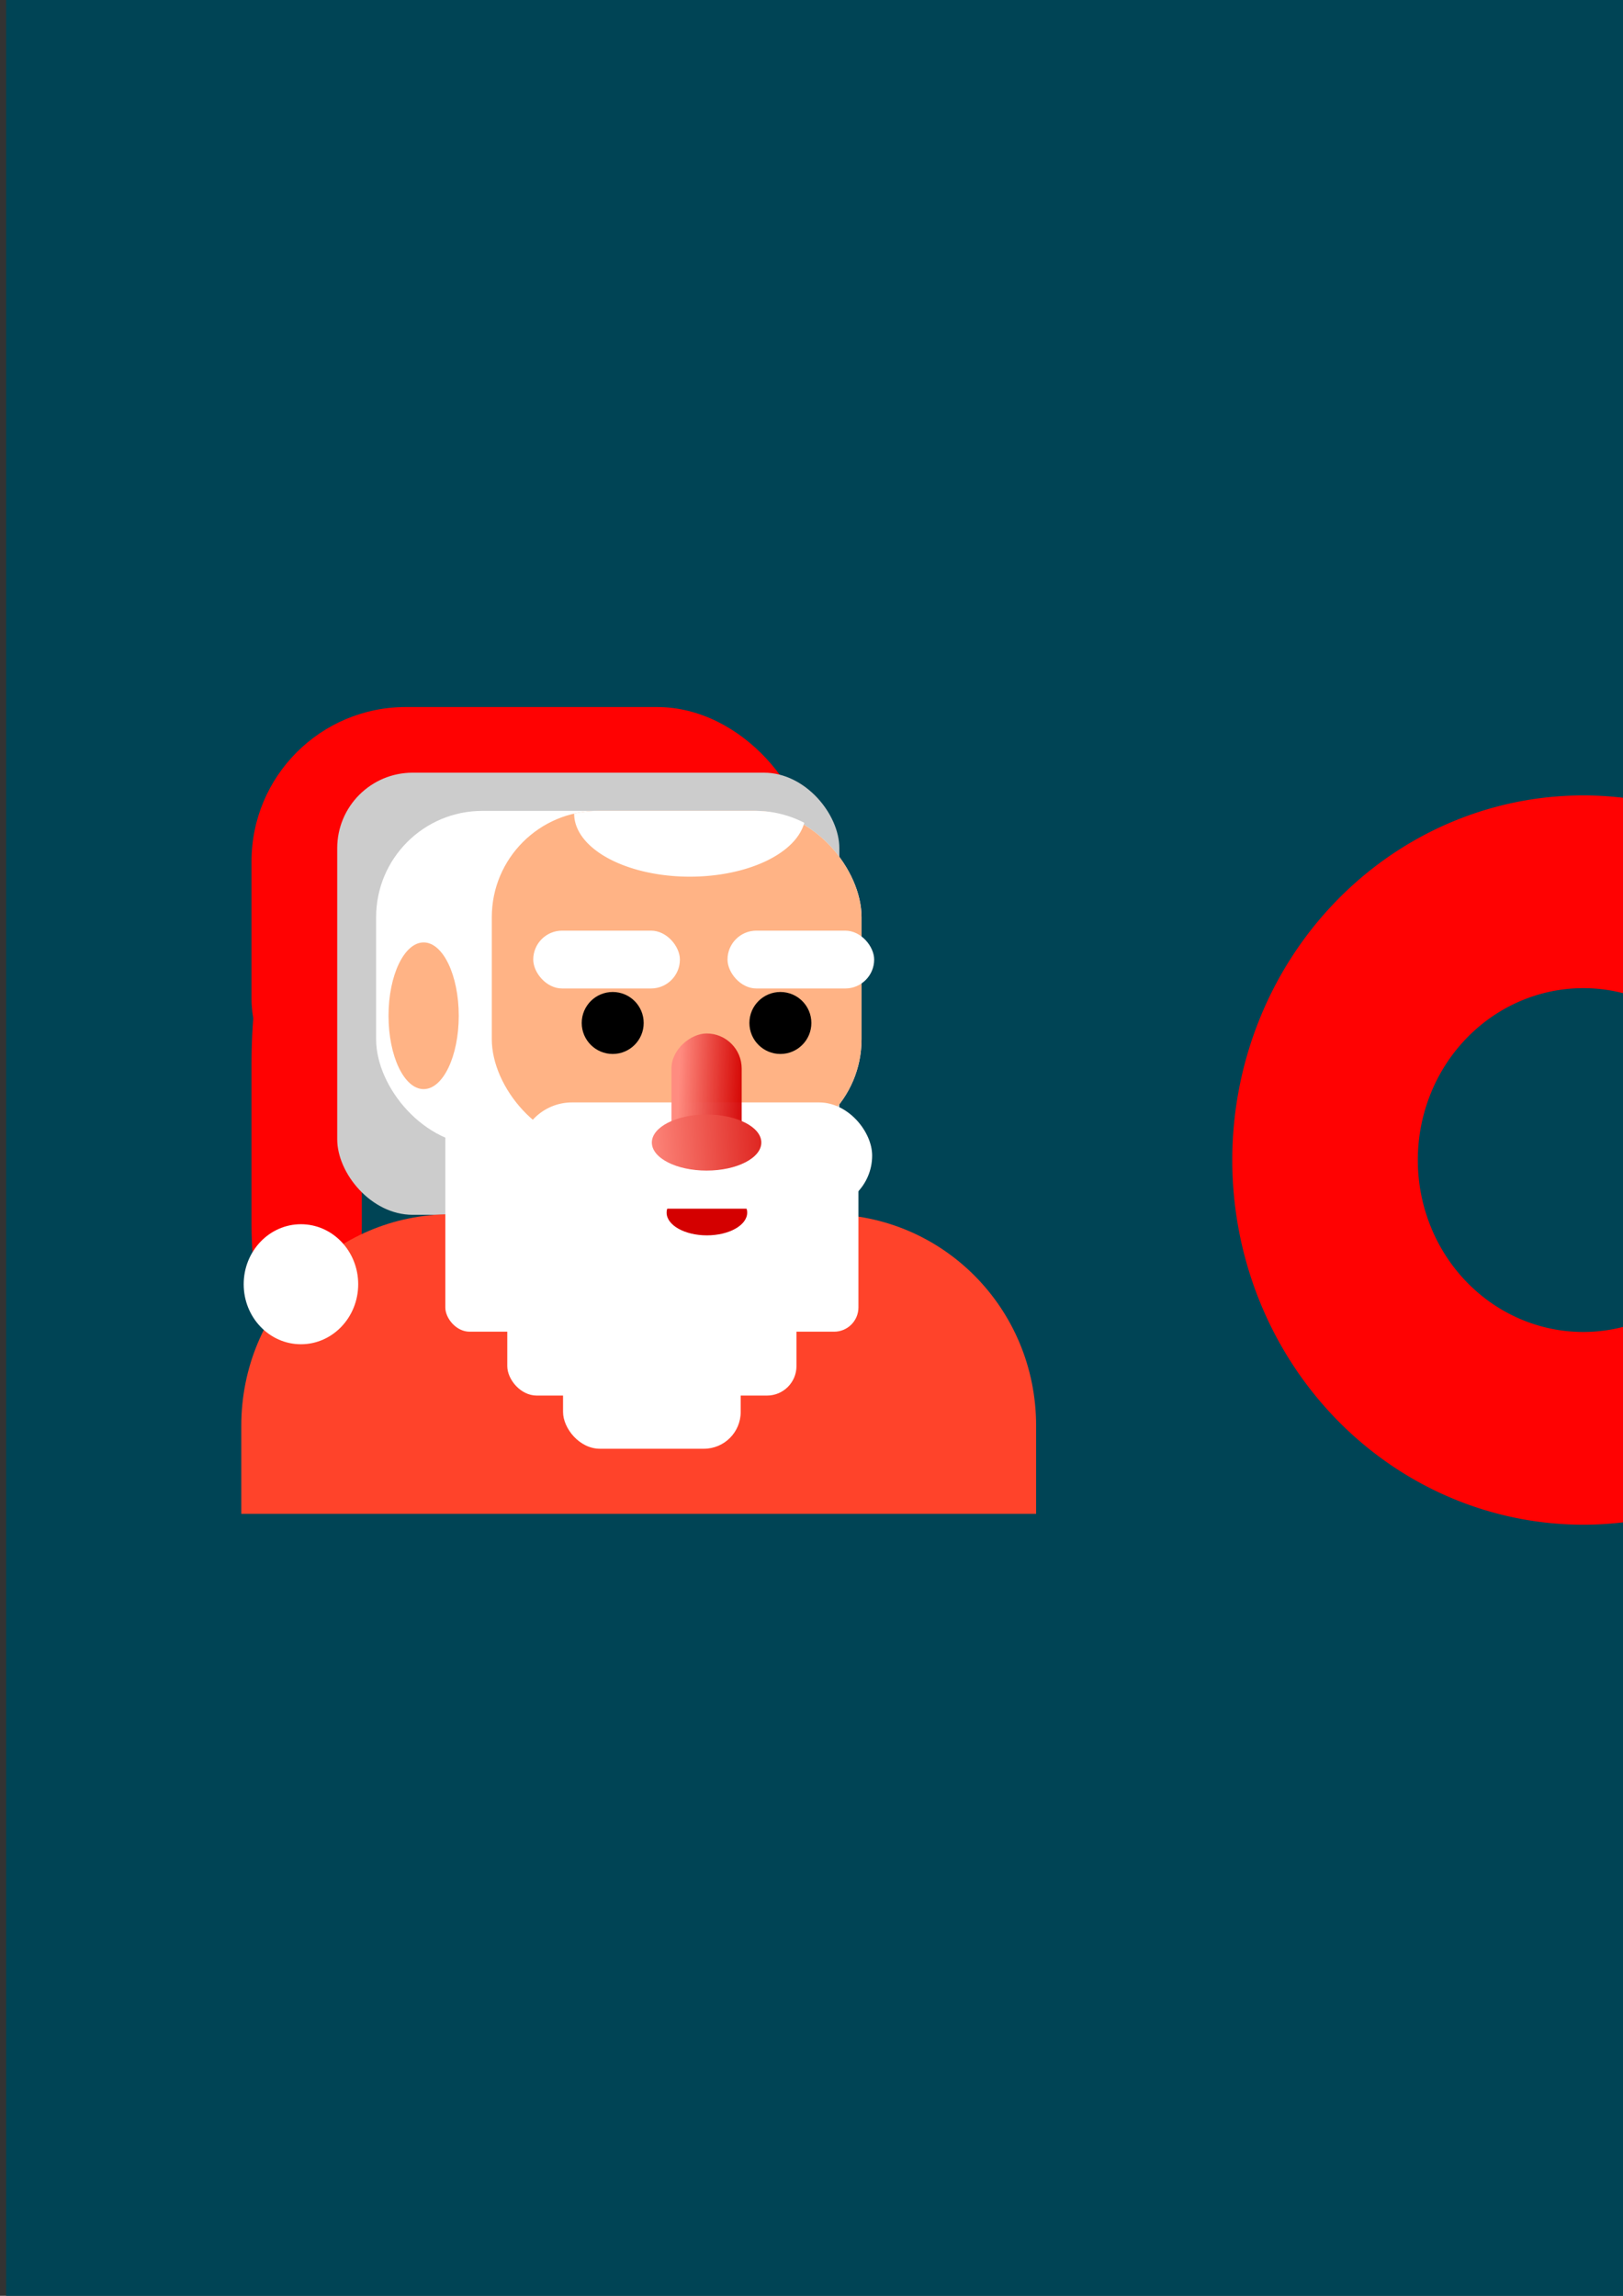 <?xml version="1.0" encoding="UTF-8" standalone="no"?>
<svg
   xmlns:dc="http://purl.org/dc/elements/1.1/"
   xmlns:cc="http://creativecommons.org/ns#"
   xmlns:rdf="http://www.w3.org/1999/02/22-rdf-syntax-ns#"
   xmlns:svg="http://www.w3.org/2000/svg"
   xmlns="http://www.w3.org/2000/svg"
   xmlns:xlink="http://www.w3.org/1999/xlink"
   xmlns:sodipodi="http://sodipodi.sourceforge.net/DTD/sodipodi-0.dtd"
   xmlns:inkscape="http://www.inkscape.org/namespaces/inkscape"
   width="210mm"
   height="297mm"
   viewBox="0 0 210 297"
   version="1.1"
   id="svg1078"
   inkscape:version="1.0beta2 (2b71d25, 2019-12-03)"
   sodipodi:docname="santa.svg">
  <rect x="0" y="0" width="210" height="297" fill="#333333" stroke="none"/>
  <defs
     id="defs1072">
    <linearGradient
       gradientTransform="matrix(0.848,0,0,1,-24.132,-7.846)"
       gradientUnits="userSpaceOnUse"
       y2="-87.842"
       x2="196.585"
       y1="-79.904"
       x1="196.321"
       id="linearGradient893"
       xlink:href="#linearGradient891"
       inkscape:collect="always" />
    <linearGradient
       id="linearGradient891"
       inkscape:collect="always">
      <stop
         id="stop887"
         offset="0"
         style="stop-color:#ff8c80;stop-opacity:1" />
      <stop
         id="stop889"
         offset="1"
         style="stop-color:#d40000;stop-opacity:0.931" />
    </linearGradient>
    <linearGradient
       gradientTransform="matrix(1,0,0,0.848,7.349,-24.132)"
       gradientUnits="userSpaceOnUse"
       y2="202.142"
       x2="91.017"
       y1="202.935"
       x1="75.935"
       id="linearGradient903"
       xlink:href="#linearGradient901"
       inkscape:collect="always" />
    <linearGradient
       id="linearGradient901"
       inkscape:collect="always">
      <stop
         id="stop897"
         offset="0"
         style="stop-color:#ff8c80;stop-opacity:1;" />
      <stop
         id="stop899"
         offset="1"
         style="stop-color:#df2722;stop-opacity:1" />
    </linearGradient>
  </defs>
  <sodipodi:namedview
     id="base"
     pagecolor="#ffffff"
     bordercolor="#666666"
     borderopacity="1.0"
     inkscape:pageopacity="0.0"
     inkscape:pageshadow="2"
     inkscape:zoom="0.70710678"
     inkscape:cx="296.8891"
     inkscape:cy="562.77659"
     inkscape:document-units="mm"
     inkscape:current-layer="layer1"
     inkscape:document-rotation="0"
     showgrid="false"
     inkscape:window-width="1440"
     inkscape:window-height="725"
     inkscape:window-x="0"
     inkscape:window-y="50"
     inkscape:window-maximized="0"
     inkscape:object-nodes="false"
     inkscape:object-paths="false"
     showguides="false">
    <sodipodi:guide
       position="31.75,138.779"
       orientation="218.192,0"
       id="guide976" />
    <sodipodi:guide
       position="31.75,81.049"
       orientation="0,273.751"
       id="guide978" />
    <sodipodi:guide
       position="104.18,81.049"
       orientation="-218.192,0"
       id="guide980" />
    <sodipodi:guide
       position="104.18,138.779"
       orientation="0,-273.751"
       id="guide982" />
  </sodipodi:namedview>
  <g
     inkscape:label="Layer 1"
     inkscape:groupmode="layer"
     id="layer1">
    <rect
       style="fill:#004455;fill-opacity:1;fill-rule:evenodd;stroke-width:0.311"
       id="rect1685"
       width="211.667"
       height="305.729"
       x="0.794"
       y="-3.98"
       ry="0.589" />
    <rect
       ry="19.975"
       y="91.466"
       x="32.544"
       height="57.73"
       width="72.43"
       id="rect2686"
       style="fill:#ff0202;fill-opacity:1;fill-rule:evenodd;stroke-width:0.265" />
    <rect
       style="fill:#ff0202;fill-opacity:1;fill-rule:evenodd;stroke-width:0.127"
       id="rect2742"
       width="14.27"
       height="67.459"
       x="32.544"
       y="114.22"
       ry="23.341" />
    <rect
       ry="9.763"
       y="99.959"
       x="43.633"
       height="57.196"
       width="64.97"
       id="rect5368"
       style="fill:#cccccc;fill-opacity:1;fill-rule:evenodd;stroke-width:1.112" />
    <path
       inkscape:connector-curvature="0"
       d="m 58.317,157.083 c -15.011,0 -27.096,12.198 -27.096,27.351 v 11.403 H 134.062 v -11.403 c 0,-15.152 -12.084,-27.351 -27.095,-27.351 z"
       style="fill:#ff432a;fill-opacity:1;fill-rule:evenodd;stroke-width:0.369"
       id="rect2766" />
    <rect
       ry="4.761"
       y="143.675"
       x="72.854"
       height="43.743"
       width="22.985"
       id="rect2937"
       style="fill:#ffffff;fill-opacity:1;fill-rule:evenodd;stroke-width:0.183" />
    <rect
       ry="3.141"
       y="143.41"
       x="57.619"
       height="28.865"
       width="53.454"
       id="rect934"
       style="fill:#ffffff;fill-opacity:1;fill-rule:evenodd;stroke-width:0.227" />
    <rect
       style="fill:#ffffff;fill-opacity:1;fill-rule:evenodd;stroke-width:0.291"
       id="rect858"
       width="62.808"
       height="43.298"
       x="48.666"
       y="104.901"
       ry="13.753" />
    <rect
       ry="13.753"
       y="104.901"
       x="63.633"
       height="43.298"
       width="47.841"
       id="rect856"
       style="fill:#ffb385;fill-opacity:1;fill-rule:evenodd;stroke-width:0.254" />
    <circle
       r="4.009"
       cy="132.338"
       cx="79.278"
       id="path860"
       style="fill:#000000;fill-opacity:1;fill-rule:evenodd;stroke-width:0.668" />
    <circle
       style="fill:#000000;fill-opacity:1;fill-rule:evenodd;stroke-width:0.668"
       id="circle864"
       cx="100.974"
       cy="132.338"
       r="4.009" />
    <rect
       ry="3.742"
       y="120.392"
       x="68.996"
       height="7.484"
       width="18.976"
       id="rect866"
       style="fill:#ffffff;fill-opacity:1;fill-rule:evenodd;stroke-width:0.265" />
    <rect
       style="fill:#ffffff;fill-opacity:1;fill-rule:evenodd;stroke-width:0.265"
       id="rect868"
       width="18.976"
       height="7.484"
       x="94.132"
       y="120.392"
       ry="3.742" />
    <path
       d="m 77.386,104.901 c -1.066,0 -2.102,0.124 -3.097,0.352 a 14.967,8.152 0 0 0 0,0.007 14.967,8.152 0 0 0 14.967,8.152 14.967,8.152 0 0 0 14.809,-6.97 c -1.896,-0.983 -4.051,-1.541 -6.342,-1.541 z"
       style="fill:#ffffff;fill-opacity:1;fill-rule:evenodd;stroke-width:0.106"
       id="path870"
       inkscape:connector-curvature="0" />
    <rect
       style="fill:#ffffff;fill-opacity:1;fill-rule:evenodd;stroke-width:0.209"
       id="rect1759"
       width="37.418"
       height="35.012"
       x="65.637"
       y="145.527"
       ry="3.81" />
    <ellipse
       style="fill:#d40000;fill-rule:evenodd;stroke-width:0.128"
       id="path2941"
       cx="91.466"
       cy="156.874"
       rx="5.212"
       ry="2.94" />
    <rect
       style="fill:#ffffff;fill-opacity:1;fill-rule:evenodd;stroke-width:0.557"
       id="rect932"
       width="45.703"
       height="13.747"
       x="67.144"
       y="142.617"
       ry="6.873" />
    <rect
       transform="rotate(90)"
       style="fill:url(#linearGradient893);fill-opacity:1;fill-rule:evenodd;stroke-width:0.269"
       id="rect877"
       width="16.095"
       height="9.087"
       x="133.696"
       y="-95.968"
       ry="4.543" />
    <ellipse
       ry="3.627"
       rx="7.083"
       cy="147.807"
       cx="91.425"
       id="path895"
       style="fill:url(#linearGradient903);fill-opacity:1;fill-rule:evenodd;stroke-width:0.129" />
    <ellipse
       ry="9.488"
       rx="4.543"
       cy="131.407"
       cx="54.814"
       id="path5366"
       style="fill:#ffb385;fill-opacity:1;fill-rule:evenodd;stroke-width:2.601" />
    <ellipse
       ry="7.764"
       rx="7.408"
       cy="166.137"
       cx="38.939"
       id="path2760"
       style="fill:#ffffff;fill-opacity:1;fill-rule:evenodd;stroke-width:0.2" />
    <path
       inkscape:connector-curvature="0"
       d="m 204.828,102.899 a 45.419,47.173 0 0 0 -45.384,47.173 45.419,47.173 0 0 0 45.419,47.173 45.419,47.173 0 0 0 45.419,-47.173 45.419,47.173 0 0 0 -45.419,-47.173 45.419,47.173 0 0 0 -0.035,0 z m 0.035,24.934 a 21.412,22.239 0 0 1 21.412,22.239 21.412,22.239 0 0 1 -21.412,22.239 21.412,22.239 0 0 1 -21.412,-22.239 21.412,22.239 0 0 1 21.412,-22.239 z"
       style="fill:#ff0202;fill-opacity:1;fill-rule:evenodd;stroke-width:0.309"
       id="path2775" />
  </g>
</svg>

